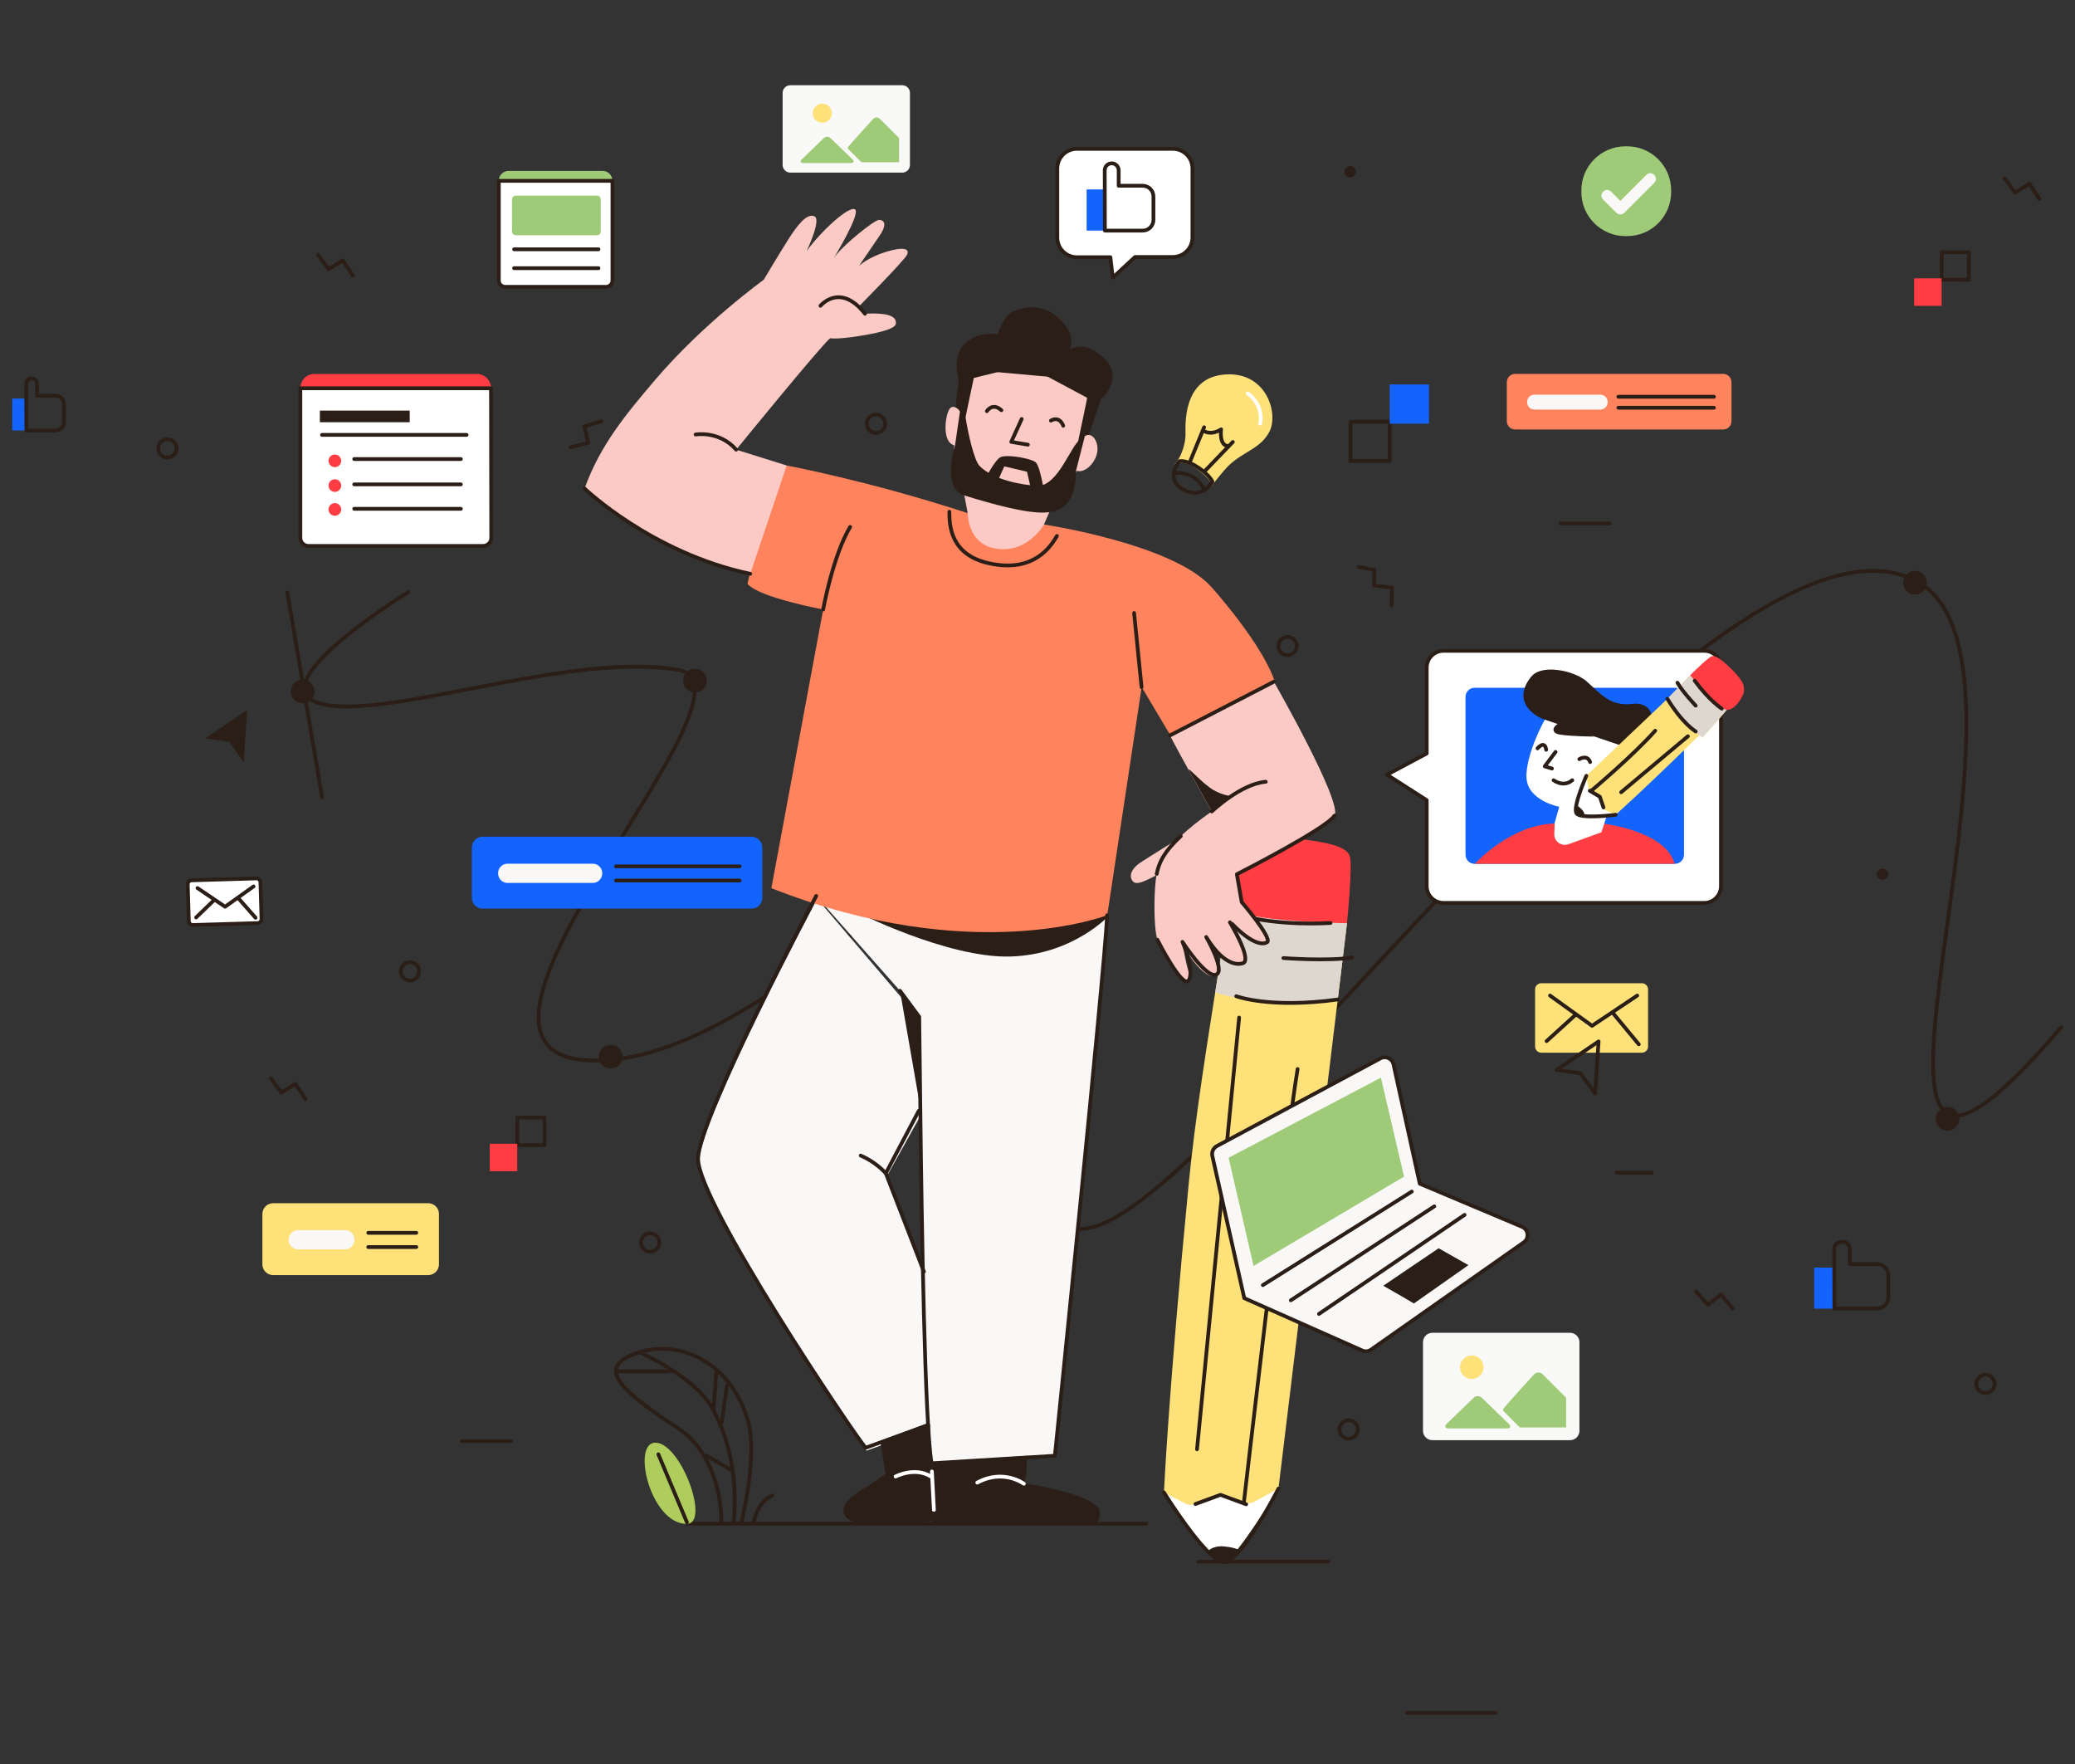 <?xml version="1.0" encoding="utf-8"?>
<!-- Generator: Adobe Illustrator 24.0.1, SVG Export Plug-In . SVG Version: 6.00 Build 0)  -->
<svg version="1.1" xmlns="http://www.w3.org/2000/svg" xmlns:xlink="http://www.w3.org/1999/xlink" x="0px" y="0px"
	 viewBox="0 0 400 340" style="enable-background:new 0 0 400 340;" xml:space="preserve">
<rect x="0" y="0" width="400" height="340" fill="#333333" stroke="none"/>
<style type="text/css">
	.st0{fill:none;stroke:#2A1E17;stroke-width:0.722;stroke-linecap:round;stroke-linejoin:round;stroke-miterlimit:10;}
	.st1{fill:#F9F9F8;}
	.st2{fill:#9FCA78;}
	.st3{fill:#FFE179;}
	.st4{fill:#F9F8F6;}
	.st5{fill:#FFFFFF;}
	.st6{fill:#DED7D0;}
	.st7{fill:#FF3D43;}
	.st8{fill:#2A1E17;}
	.st9{fill:#F9F8F6;stroke:#2A1E17;stroke-width:0.722;stroke-linecap:round;stroke-linejoin:round;stroke-miterlimit:10;}
	.st10{fill:#FBCAC4;}
	.st11{fill:#FF835C;}
	.st12{fill:#2A1E17;stroke:#2A1E17;stroke-width:0.722;stroke-linecap:round;stroke-linejoin:round;stroke-miterlimit:10;}
	.st13{fill:none;stroke:#FFFFFF;stroke-width:0.722;stroke-linecap:round;stroke-linejoin:round;stroke-miterlimit:10;}
	.st14{fill:#FFFFFF;stroke:#2A1E17;stroke-width:0.722;stroke-linecap:round;stroke-linejoin:round;stroke-miterlimit:10;}
	.st15{fill:#1364FD;}
	.st16{fill:#AFCD5C;}
	.st17{fill:#FFE179;stroke:#FFE179;stroke-width:0.722;stroke-miterlimit:10;}
</style>
<g id="BACKGROUND">
</g>
<g id="OBJECTS">
	<line class="st0" x1="230.97" y1="300.99" x2="256.08" y2="300.99"/>
	<line class="st0" x1="271.16" y1="330.14" x2="288.27" y2="330.14"/>
	<path class="st0" d="M78.69,114.14c0,0-34.05,20.89-13.34,21.98c14.91,0.78,45.53-10.2,65.15-7.06s-53.38,75.36-15.7,75.36
		s86.58-68.39,94.98-47.1c0,0-25.62,93.15,4.26,77.87S331.66,94.46,368.79,111.65c32.01,14.82-26.22,150.32,28.56,86.34"/>
	<g>
		<path class="st1" d="M173.94,33.27h-21.6c-0.81,0-1.47-0.66-1.47-1.47V17.9c0-0.81,0.66-1.47,1.47-1.47h21.6
			c0.81,0,1.47,0.66,1.47,1.47v13.9C175.41,32.61,174.75,33.27,173.94,33.27z"/>
		<path class="st2" d="M154.72,31.42h9.46c0.32,0,0.48-0.39,0.25-0.61l-4.33-4.19c-0.36-0.35-0.94-0.35-1.3,0l-4.33,4.19
			C154.24,31.03,154.4,31.42,154.72,31.42z"/>
		<path class="st2" d="M163.54,28.75l2.51,2.51h7.27v-4.5c0-0.09-0.04-0.18-0.1-0.25l-3.58-3.58c-0.38-0.38-0.99-0.37-1.35,0.03
			c-1.28,1.4-4.02,4.42-4.76,5.32C163.4,28.41,163.41,28.62,163.54,28.75z"/>
		<circle class="st3" cx="158.51" cy="21.82" r="1.85"/>
	</g>
	<g>
		<path class="st3" d="M82.54,245.77H52.66c-1.15,0-2.08-0.93-2.08-2.08v-9.7c0-1.15,0.93-2.08,2.08-2.08h29.88
			c1.15,0,2.08,0.93,2.08,2.08v9.7C84.62,244.84,83.69,245.77,82.54,245.77z"/>
		<line class="st0" x1="70.99" y1="240.36" x2="80.25" y2="240.36"/>
		<line class="st0" x1="70.99" y1="237.62" x2="80.25" y2="237.62"/>
		<path class="st4" d="M66.52,240.81h-9.06c-1,0-1.82-0.81-1.82-1.82v-0.07c0-1,0.81-1.82,1.82-1.82h9.06c1,0,1.82,0.81,1.82,1.82
			V239C68.33,240,67.52,240.81,66.52,240.81z"/>
	</g>
	<g>
		<path class="st1" d="M302.66,277.59h-26.54c-1,0-1.81-0.81-1.81-1.81V258.7c0-1,0.81-1.81,1.81-1.81h26.54
			c1,0,1.81,0.81,1.81,1.81v17.08C304.47,276.78,303.66,277.59,302.66,277.59z"/>
		<path class="st2" d="M279.05,275.32h11.63c0.39,0,0.58-0.48,0.3-0.75l-5.32-5.15c-0.45-0.43-1.16-0.43-1.6,0l-5.32,5.15
			C278.46,274.84,278.66,275.32,279.05,275.32z"/>
		<path class="st2" d="M289.89,272.04l3.08,3.08h8.94v-5.53c0-0.12-0.05-0.23-0.13-0.31l-4.41-4.41c-0.46-0.46-1.22-0.45-1.66,0.04
			c-1.57,1.72-4.94,5.43-5.85,6.54C289.71,271.63,289.73,271.88,289.89,272.04z"/>
		<circle class="st3" cx="283.71" cy="263.53" r="2.27"/>
	</g>
	<g>
		<path class="st3" d="M259.66,177.94l-1.78,14.71l-11.43,94.26c0,0-8.2,13.42-10.44,14.16s-11.63-13.42-11.63-13.42
			s0.78-18.27,4.77-59.49c1.23-12.77,3.79-28.42,5.1-36.86c2.13-13.7,2.81-16.36,2.81-16.36L259.66,177.94z"/>
		<g>
			<path class="st5" d="M246.45,286.91c0,0-8.2,13.42-10.44,14.16s-11.63-13.42-11.63-13.42l4.01,2.1c0.64,0.33,1.38,0.38,2.06,0.13
				l4.82-1.77l4.52,1.51c0.67,0.22,1.4,0.16,2.02-0.18L246.45,286.91z"/>
		</g>
		<path class="st6" d="M259.66,177.94l-1.78,14.71c0,0-5.65,1.13-12.72,0.66c-5.86-0.39-10.9-2-10.9-2
			c2.13-13.7,2.81-16.36,2.81-16.36s4.16,0.85,11.72,1.74S259.66,177.94,259.66,177.94z"/>
		<path class="st7" d="M252.34,161.94c4.66,0.65,7.22,1.46,7.84,3.03s-0.52,12.97-0.52,12.97s-19.98-0.26-22.6-2.98
			c-2.61-2.72,0.07-9.91,1.58-11.34C240.63,161.73,242.62,160.58,252.34,161.94z"/>
		<path class="st0" d="M224.38,287.66c0,0,4.71,7.62,8.44,11.37c1.24,1.25,2.38,2.08,3.19,2.05c0.82-0.03,1.88-0.93,3.01-2.26
			c3.39-4,7.43-11.9,7.43-11.9"/>
		<path class="st8" d="M239.02,298.81c-1.13,1.33-2.19,2.23-3.01,2.26c-0.82,0.03-1.95-0.79-3.19-2.05c0,0,0.88-1.15,3.09-0.96
			S239.02,298.81,239.02,298.81z"/>
		<path class="st0" d="M239.78,289.62c0,0,7.88-68.46,10.36-83.57"/>
		<line class="st0" x1="230.75" y1="279.34" x2="238.87" y2="196.13"/>
		<polyline class="st0" points="230.45,289.89 235.27,288.12 240.23,289.94 		"/>
		<path class="st0" d="M238.31,192.01c0,0,6.44,2.44,19.57,0.64"/>
		<path class="st0" d="M247.4,184.66c0,0,8.83,0.65,13.28-0.12"/>
		<path class="st0" d="M238.89,176.35c0,0,6.38,2.13,17.6,1.55"/>
	</g>
	<g>
		<path class="st9" d="M234.57,220.9l31.55-16.91c1.01-0.54,2.25,0.03,2.5,1.15l5.07,23.01l19.72,8.31c1.25,0.53,1.43,2.22,0.32,3
			l-29.44,20.68c-0.5,0.35-1.14,0.41-1.69,0.16l-22.74-10.09l-6.16-27.42C233.54,222.04,233.89,221.27,234.57,220.9z"/>
		<line class="st0" x1="243.44" y1="247.7" x2="272.15" y2="229.67"/>
		<line class="st0" x1="248.84" y1="250.62" x2="276.49" y2="232.52"/>
		<line class="st0" x1="254.26" y1="253.25" x2="282.33" y2="234.16"/>
		<polygon class="st2" points="236.84,223.15 241.65,244 270.66,226.79 266.2,207.71 		"/>
		<path class="st8" d="M272.55,251.24c-1.06-0.68-5.9-3.42-5.9-3.42l10.68-7.23l5.74,3.26L272.55,251.24z"/>
	</g>
	<g>
		<path class="st4" d="M157.53,173.24c0,0-22.51,42.36-22.77,50.57s30.18,53.41,32.3,55.79l12.05-4.38l-1.22-29.97l-6.93-18.56
			l6.93-12.44l-0.49-17.71L157.53,173.24z"/>
		<path class="st4" d="M173.49,190.96l3.71,5.03c0,0,0.53,75.2,2.38,86.05l23.77-1.45c0,0,9.5-92.55,10.08-104.19
			c0,0-24.85,7.15-56.09-3.7L173.49,190.96z"/>
		<path class="st8" d="M164.73,175.6c0,0,17.91,9.14,30.1,8.76c12.19-0.38,19.05-8,19.05-8L164.73,175.6z"/>
		<path class="st10" d="M223.48,168.46c-1.15,0.42-3.97,2.3-4.91,1.57c-0.94-0.73-0.94-2.41,1.57-3.97s7.32-4.81,7.95-4.5
			C228.71,161.87,223.48,168.46,223.48,168.46z"/>
		<path class="st11" d="M151.64,89.72c0,0,15.94,2.97,34.92,9.19l14.69,2.18c0,0,24.91,3.75,32.3,12.08c0,0,10.01,11.11,12.29,18.5
			l-19.89,10.61l-5.87-9.85l-6.63,43.96c0,0-25.87,10.12-64.75-5.2l9.99-53.72c0,0-12.32-2.27-14.59-4.93
			C144.09,112.55,147.25,97.4,151.64,89.72z"/>
		<path class="st10" d="M157.03,41.71c-1.5-0.75-3.46,1.92-5,4.33c-1.54,2.41-4.81,7.89-4.81,7.89s-11.64,8.37-20.97,19.34
			c-5.68,6.67-10.58,12.6-13.56,20.88c0,0,12.89,12.41,31.94,16.45l7.02-20.88l-9.73-3.05c0,0,16.08-19.75,18.1-21.48
			c0,0,1.25,0.29,5.96-0.48c4.71-0.77,6.73-1.54,6.73-2.41s-0.38-2.12-5.96-1.83l-1.15-1.44c0,0,8.66-8.75,9.24-9.91
			c0.58-1.15-0.58-1.64-4.04-0.58c-3.46,1.06-5.2,2.69-5.2,2.69s2.31-3.37,3.94-5.77c1.64-2.41,0.77-3.08-0.1-3.08
			c-0.87,0-7.06,4.92-8.69,7.33c0,0,5.23-8.58,4.07-9.35c-1.15-0.77-6.54,4.19-9.33,8.04C155.49,48.4,158.37,42.39,157.03,41.71z"/>
		<path class="st0" d="M112.68,94.15c0,0,12.89,12.41,31.94,16.45"/>
		<path class="st10" d="M229.16,188.93c-1.78,0.91-5.24-5.11-6.05-7.8c-0.81-2.69-0.66-9.97-0.14-12.69
			c0.43-2.23,1.45-4.32,4.64-7.28c1.47-1.36,3.57-3.11,5.98-4.76c0,0-5.91-10.48-8.06-14.65l10.51-5.43l9.52-4.92
			c0,0,13.31,23.25,11.69,25.81c-1.61,2.55-18.82,11.29-18.82,11.29l0.94,5.38c0,0,5.65,6.59,4.97,7.66s-5.11-1.08-7.26-3.76
			c0,0,4.03,6.85,2.69,7.8c-1.34,0.94-4.97-1.75-7.26-4.97c0,0,2.96,5.91,1.88,7.26c-1.08,1.34-4.84-2.28-6.45-6.32
			c0,0,0.3,2.14,0.76,4.18C229.03,187.17,229.7,188.66,229.16,188.93z"/>
		<polyline class="st0" points="225.53,141.75 236.04,136.32 245.56,131.4 		"/>
		<path class="st0" d="M257.25,157.21c-1.61,2.55-18.82,11.29-18.82,11.29l0.94,5.38c0,0,5.65,6.59,4.97,7.66
			c0,0-1.7,1.79-6.83-3.47"/>
		<path class="st0" d="M222.98,168.44c0.43-2.23,1.45-4.32,4.64-7.28"/>
		<path class="st10" d="M187.25,72.12c-6.74,18.57-1.34,23.39-1.34,23.39l0.64,3.41c0,0-0.09,5.68,5.06,6.75
			c6.34,1.31,9.63-4.57,9.63-4.57l1.38-3.18c0,0,6.83-3.29,6.95-21.23c0,0-2.38-4.07-10.72-5.46
			C190.53,69.84,187.25,72.12,187.25,72.12z"/>
		<path class="st8" d="M201.75,72.49l7.84,4.19l-1.9,9.06l1.48,0.11l3.07-8.9c0,0,5.46-4.68-0.69-8.97
			c-4.23-2.95-6.52,0.53-6.52,0.53L201.75,72.49z"/>
		<path class="st8" d="M192.3,64.52c-2-0.74-9.78,0.42-7.47,8.73c0,0-0.73,5.07-0.73,7.46c0,2.6,1.8,2.25,1.8,0.81
			c0-0.12,1.82-8.67,1.82-8.67l4.79-1.18L192.3,64.52z"/>
		<path class="st8" d="M195.59,59.91c-3.98,1.55-4.7,11.69-4.7,11.69l12.01,1.09c0,0,4.89-5.24,3.31-8.51
			C204.62,60.9,200.95,57.83,195.59,59.91z"/>
		<path class="st10" d="M185.73,81c-0.22-1.8-1.78-3.22-2.62-2.27c-0.84,0.95-1.74,6.62,0.99,7.14
			C184.09,85.87,186.15,84.47,185.73,81z"/>
		<path class="st10" d="M207.42,90.71c1.99,0.75,4.53-2.33,4.11-4.75c-0.42-2.42-2.31-2.84-3.05-0.95
			C207.74,86.91,207.42,90.71,207.42,90.71z"/>
		<path class="st0" d="M233.6,156.4c0,0,5.59-5.33,10.4-5.72"/>
		<path class="st0" d="M158.16,58.94c0,0,3.78-4.59,8.58,1.53"/>
		<path class="st0" d="M134.09,83.75c0,0,4.55-0.81,7.82,2.92"/>
		<path class="st0" d="M158.68,117.47c0,0,1.86-10.3,5.2-15.91"/>
		<path class="st0" d="M237.09,177.77c0,0,4.07,6.66,2.69,7.8c0,0-3.13,1.79-7.26-4.97c0,0,3.84,6.62,1.88,7.26
			c-1.96,0.64-6.45-6.32-6.45-6.32s2.37,5.51,1.21,7.39s-6.05-7.8-6.05-7.8"/>
		<path class="st8" d="M185.07,79.2l-0.97,6.67c0,0-2.69,8.24,1.82,9.63c5.05,1.56,12.17,3.6,15.91,3.26
			c2.73-0.25,5.5-1.47,5.6-8.05l1.67-6.55c0,0-0.59-0.12-1.77,1.52c-1.68,2.35-4,8.07-7.34,7.95c-2.85-0.11-8.44-1.1-11.13-3.79
			c-1.15-1.15-2.31-6.77-2.69-9.17C185.91,79,185.07,79.2,185.07,79.2z"/>
		<path class="st0" d="M157.34,172.69c0,0-22.51,42.36-22.77,50.57s30.18,53.41,32.3,55.79l12.05-4.38"/>
		<path class="st0" d="M173.49,190.96l3.71,5.03c0,0,0.1,8.32,0.21,17.48c0.26,22.6,0.86,60.85,2.17,68.57l23.77-1.45
			c0,0,9.5-92.55,10.08-104.19"/>
		<polyline class="st0" points="178.1,245.1 170.76,226.14 177.11,214.11 		"/>
		<path class="st12" d="M170.1,277.99l1.01,6.28l-3.65,2.5c0,0-6.55,3.36-3.86,5.64s15.91,0.41,15.91,0.41l-0.6-18.14L170.1,277.99z
			"/>
		<path class="st8" d="M179.72,293.43l30.34,0.49c1.98-0.1,2.73-2.6,1.15-3.81c-0.44-0.34-0.93-0.66-1.48-0.95
			c-2.91-1.56-11.38-3.3-12.36-3.18c0.76-2.11,0.45-3.62,0.64-5.39l-18.43,1.45L179.72,293.43z"/>
		<path class="st0" d="M183.01,98.63c0,2.64,0.17,8.33,7.72,9.96c7.52,1.63,11.18-2.03,13.01-5.29"/>
		<line class="st0" x1="220.06" y1="132.44" x2="218.62" y2="118.15"/>
		<path class="st0" d="M165.92,222.73c1.67,0.73,3.36,1.82,4.84,3.42"/>
		<path class="st8" d="M177.41,213.47c-0.11-9.16-0.21-17.48-0.21-17.48l-3.71-5.03"/>
		<path class="st8" d="M229.33,148.75c2.16,3.9,4.27,7.65,4.27,7.65c1.18-0.87,1.83-1.72,3.33-3.02c0,0-2.01-0.3-3.71-1.56
			C230.78,150.01,228.47,147.2,229.33,148.75z"/>
		<path class="st13" d="M197.37,285.98c0,0-3.92-2.94-8.98-0.22"/>
		<path class="st13" d="M172.64,284.59c0,0,3.7-1.95,6.81,0"/>
		<line class="st13" x1="179.64" y1="283.62" x2="180.03" y2="291.01"/>
		<polyline class="st0" points="196.95,80.76 194.94,85.17 198.15,85.71 		"/>
		<path class="st8" d="M189.47,93.24c0,0,2.19-4.64,3.48-5.16c1.29-0.52,5.8,0.26,6.7,1.03c0.9,0.77,1.68,6.06,1.68,6.06l-2.32,0.26
			l-1.03-4.51l-4.38-1.03l-1.68,3.74L189.47,93.24z"/>
		<path class="st0" d="M190.24,79.25c0,0,1.05-1.75,2.8-0.18"/>
		<path class="st0" d="M202.59,81.07c0,0,1.53-1.06,2.37,0.99"/>
	</g>
	<g>
		<path class="st11" d="M332.17,82.78h-40.09c-0.89,0-1.61-0.72-1.61-1.61v-7.5c0-0.89,0.72-1.61,1.61-1.61h40.09
			c0.89,0,1.61,0.72,1.61,1.61v7.5C333.78,82.06,333.06,82.78,332.17,82.78z"/>
		<line class="st0" x1="311.97" y1="78.59" x2="330.4" y2="78.59"/>
		<line class="st0" x1="311.97" y1="76.47" x2="330.4" y2="76.47"/>
		<path class="st4" d="M308.5,78.94h-12.71c-0.78,0-1.41-0.63-1.41-1.41v-0.05c0-0.78,0.63-1.41,1.41-1.41h12.71
			c0.78,0,1.41,0.63,1.41,1.41v0.05C309.91,78.31,309.28,78.94,308.5,78.94z"/>
	</g>
	<line class="st0" x1="132.56" y1="293.68" x2="220.99" y2="293.68"/>
	<g>
		<path class="st14" d="M214.51,53.51l-0.46-3.93h-6.45c-2.09,0-3.78-1.69-3.78-3.78V32.47c0-2.09,1.69-3.78,3.78-3.78h18.49
			c2.09,0,3.78,1.69,3.78,3.78v13.28c0,2.09-1.69,3.78-3.78,3.78h-7.29L214.51,53.51z"/>
		<polyline class="st15" points="212.98,44.45 209.47,44.45 209.47,36.51 212.82,36.51 		"/>
		<path class="st0" d="M214.3,31.48L214.3,31.48c0.75,0,1.35,0.6,1.35,1.35v2.97h4.63c1.14,0,2.07,0.92,2.07,2.07v4.51
			c0,1.14-0.92,2.07-2.07,2.07h-7.29l-0.03-11.62C212.95,32.09,213.55,31.48,214.3,31.48z"/>
	</g>
	<g>
		<path class="st7" d="M94.65,74.84H57.9v-0.05c0-1.5,1.22-2.72,2.72-2.72h31.31C93.45,72.07,94.68,73.32,94.65,74.84L94.65,74.84z"
			/>
		<path class="st14" d="M94.65,74.84H57.9v28.82c0,0.86,0.7,1.56,1.56,1.56h33.68c0.86,0,1.56-0.7,1.56-1.56L94.65,74.84z"/>
		<rect x="61.66" y="79.14" class="st8" width="17.32" height="2.24"/>
		<line class="st0" x1="62.07" y1="83.82" x2="89.95" y2="83.82"/>
		<line class="st0" x1="68.28" y1="88.48" x2="88.84" y2="88.48"/>
		<line class="st0" x1="68.28" y1="93.36" x2="88.84" y2="93.36"/>
		<line class="st0" x1="68.28" y1="98.07" x2="88.84" y2="98.07"/>
		<circle class="st7" cx="64.55" cy="88.82" r="1.22"/>
		<circle class="st7" cx="64.55" cy="93.59" r="1.22"/>
		<circle class="st7" cx="64.55" cy="98.19" r="1.22"/>
	</g>
	<polyline class="st0" points="261.9,109.28 264.94,109.84 264.88,112.86 268.33,113.26 268.27,116.71 	"/>
	<polyline class="st0" points="52.19,207.83 54.23,210.6 56.96,208.91 58.92,211.86 	"/>
	<polyline class="st0" points="386.42,34.35 388.47,37.12 391.19,35.43 393.16,38.37 	"/>
	<polyline class="st0" points="61.3,49.11 63.35,51.88 66.07,50.19 68.03,53.13 	"/>
	<polyline class="st0" points="326.92,248.91 329.23,251.47 331.77,249.51 334.01,252.25 	"/>
	<polyline class="st0" points="115.94,81.17 112.66,82.21 113.38,85.34 109.96,86.24 	"/>
	<g>
		<path class="st15" d="M144.87,175.13H93.04c-1.15,0-2.08-0.93-2.08-2.08v-9.7c0-1.15,0.93-2.08,2.08-2.08h51.83
			c1.15,0,2.08,0.93,2.08,2.08v9.7C146.95,174.2,146.02,175.13,144.87,175.13z"/>
		<line class="st0" x1="118.75" y1="169.72" x2="142.58" y2="169.72"/>
		<line class="st0" x1="118.75" y1="166.98" x2="142.58" y2="166.98"/>
		<path class="st4" d="M114.27,170.18H97.84c-1,0-1.82-0.81-1.82-1.82v-0.07c0-1,0.81-1.82,1.82-1.82h16.43c1,0,1.82,0.81,1.82,1.82
			v0.07C116.09,169.36,115.27,170.18,114.27,170.18z"/>
	</g>
	<g>
		<path class="st3" d="M316.51,202.9h-19.4c-0.66,0-1.19-0.53-1.19-1.19v-11.01c0-0.66,0.53-1.19,1.19-1.19h19.4
			c0.66,0,1.19,0.53,1.19,1.19v11.01C317.7,202.37,317.16,202.9,316.51,202.9z"/>
		<polyline class="st0" points="298.8,191.89 306.9,197.72 315.61,191.89 		"/>
		<line class="st14" x1="298.14" y1="200.67" x2="303.72" y2="195.6"/>
		<line class="st14" x1="310.91" y1="195.24" x2="315.91" y2="201.28"/>
	</g>
	<g>
		<path class="st14" d="M49.67,177.92l-12.48,0.37c-0.42,0.01-0.78-0.32-0.79-0.74l-0.21-7.08c-0.01-0.42,0.32-0.78,0.74-0.79
			l12.48-0.37c0.42-0.01,0.78,0.32,0.79,0.74l0.21,7.08C50.42,177.56,50.09,177.91,49.67,177.92z"/>
		<polyline class="st0" points="38.07,171.17 43.39,174.77 48.88,170.85 		"/>
		<line class="st14" x1="37.81" y1="176.83" x2="41.3" y2="173.46"/>
		<line class="st14" x1="45.92" y1="173.1" x2="49.26" y2="176.89"/>
	</g>
	<g>
		<path class="st16" d="M132.36,293.72c-7.04,0-10.76-15.97-5.87-15.65C131.38,278.4,136.93,293.72,132.36,293.72z"/>
		<g>
			<path class="st0" d="M139.06,293.53c0,0,0.47-12.48-8.54-18.37c-12.27-8.02-15.38-11.96-7.26-14.52
				c8.12-2.56,17.78,2.29,20.93,13.24c1.95,6.77-1.28,19.65-1.28,19.65"/>
			<path class="st0" d="M123.26,260.64c0,0,10.33,4.52,13.82,10.41c6.04,10.19,4.34,22.46,4.34,22.46"/>
			<line class="st0" x1="137.55" y1="271.88" x2="138.07" y2="264.59"/>
			<line class="st0" x1="139.11" y1="274.22" x2="140.15" y2="267.06"/>
			<line class="st0" x1="118.81" y1="264.33" x2="129.22" y2="264.33"/>
			<line class="st0" x1="136.25" y1="280.6" x2="141.2" y2="283.46"/>
			<path class="st0" d="M145.29,293.47c0,0,0.53-3.86,3.58-5.23"/>
		</g>
		<line class="st0" x1="126.91" y1="280.3" x2="132.42" y2="293.42"/>
	</g>
	<g>
		<g>
			<path class="st17" d="M233.72,92.86c0,0,1.85-2.36,2.73-3.24c2.91-2.89,6.45-3.45,8-6.72c1.58-3.33-0.71-11.16-8.63-10.33
				c-6.76,0.71-7.01,7.75-6.93,10.83c0.08,3.08-1.53,5.5-1.53,5.5s1.33-0.5,3.68,1.27C233.4,91.93,233.72,92.86,233.72,92.86z"/>
			<path class="st0" d="M233.72,92.86c0,0-2.1,3.57-5.68,1.47s-0.67-5.44-0.67-5.44s1.4-0.3,3.68,1.27
				C233.34,91.73,233.72,92.86,233.72,92.86z"/>
			<line class="st0" x1="229.31" y1="89.2" x2="232.12" y2="82.35"/>
			<line class="st0" x1="232.34" y1="90.7" x2="237.65" y2="85.19"/>
			<path class="st0" d="M232.05,83.06c0,0,1.35,0.97,3.34-0.31c0,0-0.45,3.22,1.44,3.22"/>
			<path class="st0" d="M226.58,91.15c0,0,3.84-0.51,5.66,3.4"/>
		</g>
		<path class="st13" d="M240.52,75.82c0,0,3.15,2.12,2.41,5.82"/>
	</g>
	<circle class="st0" cx="248.2" cy="124.52" r="1.77"/>
	<circle class="st0" cx="125.33" cy="239.49" r="1.77"/>
	<circle class="st0" cx="259.97" cy="275.51" r="1.77"/>
	<circle class="st8" cx="260.28" cy="33.1" r="1.1"/>
	<circle class="st8" cx="362.89" cy="168.48" r="1.1"/>
	<circle class="st0" cx="382.74" cy="266.73" r="1.77"/>
	<circle class="st0" cx="79.03" cy="187.22" r="1.77"/>
	<circle class="st0" cx="32.28" cy="86.42" r="1.77"/>
	<circle class="st0" cx="168.86" cy="81.68" r="1.77"/>
	<polygon class="st0" points="300.05,206.24 308.16,200.73 307.49,210.78 304.66,206.86 	"/>
	<g>
		<path class="st2" d="M116.17,32.94H98.04c-1.04,0-1.89,0.84-1.89,1.89v0.03h21.9v-0.03C118.06,33.79,117.21,32.94,116.17,32.94z"
			/>
		<path class="st14" d="M116.84,55.28H97.37c-0.67,0-1.21-0.54-1.21-1.21V34.86h21.9v19.21C118.06,54.74,117.51,55.28,116.84,55.28z
			"/>
		<path class="st2" d="M115.09,45.34H99.4c-0.39,0-0.7-0.31-0.7-0.7v-6.23c0-0.39,0.31-0.7,0.7-0.7h15.7c0.39,0,0.7,0.31,0.7,0.7
			v6.23C115.8,45.03,115.48,45.34,115.09,45.34z"/>
		<line class="st0" x1="115.37" y1="51.69" x2="99.1" y2="51.69"/>
		<line class="st0" x1="115.37" y1="48.05" x2="99.1" y2="48.05"/>
	</g>
	<g>
		<rect x="260.34" y="81.28" class="st0" width="7.56" height="7.56"/>
		<rect x="267.9" y="74.1" class="st15" width="7.56" height="7.56"/>
	</g>
	<g>
		<polygon class="st0" points="99.71,215.42 104.97,215.42 104.97,220.72 99.71,220.72 		"/>
		
			<rect x="94.41" y="220.45" transform="matrix(-1 -1.224647e-16 1.224647e-16 -1 194.121 446.207)" class="st7" width="5.3" height="5.3"/>
	</g>
	<g>
		<polygon class="st0" points="374.29,48.61 379.55,48.62 379.55,53.92 374.29,53.91 		"/>
		
			<rect x="368.99" y="53.65" transform="matrix(-1 -1.224647e-16 1.224647e-16 -1 743.274 112.6)" class="st7" width="5.3" height="5.3"/>
	</g>
	<g>
		<path class="st2" d="M313.65,45.51h-0.31c-4.7,0-8.5-3.81-8.5-8.5V36.7c0-4.7,3.81-8.5,8.5-8.5h0.31c4.7,0,8.5,3.81,8.5,8.5V37
			C322.16,41.7,318.35,45.51,313.65,45.51z"/>
		<g>
			<g>
				<path class="st4" d="M309.02,38.45c0.86,0.86,1.72,1.72,2.57,2.57c0.41,0.41,1.12,0.41,1.53,0c1.69-1.69,3.38-3.38,5.07-5.07
					c0.24-0.24,0.48-0.48,0.72-0.72c0.99-0.99-0.54-2.52-1.53-1.53c-1.69,1.69-3.38,3.38-5.07,5.07c-0.24,0.24-0.48,0.48-0.72,0.72
					c0.51,0,1.02,0,1.53,0c-0.86-0.86-1.72-1.72-2.57-2.57C309.56,35.93,308.03,37.46,309.02,38.45L309.02,38.45z"/>
			</g>
		</g>
	</g>
	<line class="st0" x1="300.81" y1="100.89" x2="310.28" y2="100.89"/>
	<line class="st0" x1="89.02" y1="277.77" x2="98.49" y2="277.77"/>
	<line class="st0" x1="311.63" y1="226.03" x2="318.42" y2="226.03"/>
	<g>
		<path class="st14" d="M328.51,174.03h-50.24c-1.79,0-3.24-1.45-3.24-3.24v-16.56l-7.66-4.91l7.66-4.09v-16.55
			c0-1.79,1.45-3.24,3.24-3.24h50.24c1.79,0,3.24,1.45,3.24,3.24v42.12C331.75,172.58,330.3,174.03,328.51,174.03z"/>
		<path class="st15" d="M322.87,166.5h-38.6c-0.97,0-1.76-0.79-1.76-1.76v-30.42c0-0.97,0.79-1.76,1.76-1.76h38.6
			c0.97,0,1.76,0.79,1.76,1.76v30.42C324.63,165.71,323.84,166.5,322.87,166.5z"/>
		<path class="st7" d="M308.86,158.72c0,0,12.2,1.33,13.97,7.78H284.3c0,0,7.03-7.78,15.76-7.78S308.86,158.72,308.86,158.72z"/>
		<path class="st5" d="M299.5,136.3c-1.53,1.27-5.61,9.52-5.22,13.81s6.3,5.39,6.3,5.39l-0.88,3.08l-0.08,2.15
			c-0.05,1.44,1.36,2.48,2.72,1.99l6.37-2.3l2.68-8.31c0,0,5.26-11.7,3.12-13.84C312.37,136.1,304.18,132.4,299.5,136.3z"/>
		<path class="st8" d="M297.75,138.69c-2.93-1.02-6-4.1-2.56-8.28c2.11-2.57,8.46-1.06,10.66,0.91c2.89,2.6,4.62,4.88,8.96,4.34
			c2.31-0.29,4.14,1.21,3.47,3.76c-0.7,2.68-5.46,15.48-7.99,15.68c-1.17,0.09-0.71,0.28-1.45-0.18c-0.87-0.54,1.18-4.8,1.18-4.8
			l2.44-6.43L297.75,138.69z"/>
		<path class="st5" d="M310.89,146.72c0,0,1.92-1.03,2.45,1.05c0.65,2.58-3.03,4.11-3.86,3.5
			C308.66,150.66,310.89,146.72,310.89,146.72z"/>
		<path class="st8" d="M301.41,139.16c-1.81,0.18-2.92,2.06-0.75,2.42c2.17,0.36,6.68,0.39,6.68,0.39L301.41,139.16z"/>
		<path class="st0" d="M304.45,146.32c0,0,1.53-0.97,2.08,0.56"/>
		<path class="st0" d="M296.39,144.24c0,0,1.39-1.67,1.67,0.28"/>
		<polyline class="st0" points="299.87,144.93 297.78,147.71 299.17,148.13 		"/>
		<path class="st0" d="M299.48,150.38c0,0,1.87,1.47,3.61,0"/>
	</g>
	<g>
		<path class="st3" d="M325.81,130.15l-4.38,4.54l-15.64,14.85c0,0-2.23,6.31-1.88,7.25c0.35,0.94,7.55,0.24,7.55,0.24
			s5.83-5.16,18.38-17.54c3.89-3.83-4.07,5.34-1.63,2.64c3.95-4.38,4.65-5.32,4.65-5.32L325.81,130.15z"/>
		<g>
			<path class="st5" d="M305.79,149.54c0,0-2.23,6.31-1.88,7.25c0.35,0.94,7.55,0.24,7.55,0.24l-1.77-0.76
				c-0.28-0.12-0.5-0.35-0.6-0.64l-0.71-2.07l-1.71-1.09c-0.25-0.16-0.43-0.42-0.48-0.71L305.79,149.54z"/>
		</g>
		<path class="st6" d="M325.81,130.15l-4.38,4.54c0,0,1.14,2.17,3.19,4.38c1.7,1.83,3.59,3.06,3.59,3.06
			c3.95-4.38,4.65-5.32,4.65-5.32s-1.4-1.15-3.72-3.41C326.82,131.15,325.81,130.15,325.81,130.15z"/>
		<path class="st7" d="M333.06,128.28c-1.47-1.37-2.42-1.99-3.11-1.78c-0.69,0.21-4.14,3.65-4.14,3.65s5.45,6.53,7.05,6.67
			s3.26-2.68,3.32-3.56C336.28,132.09,336.12,131.13,333.06,128.28z"/>
		<path class="st0" d="M311.47,157.04c0,0-3.78,0.49-6.02,0.26c-0.75-0.07-1.32-0.23-1.53-0.51c-0.21-0.28-0.2-0.87-0.06-1.6
			c0.41-2.19,1.94-5.65,1.94-5.65"/>
		<path class="st8" d="M303.85,155.19c-0.14,0.73-0.15,1.32,0.06,1.6c0.21,0.28,0.79,0.43,1.53,0.51c0,0,0.14-0.6-0.51-1.28
			S303.85,155.19,303.85,155.19z"/>
		<path class="st0" d="M306.69,152.47c0,0,8.06-6.76,12.39-11.63"/>
		<line class="st0" x1="312.51" y1="152.7" x2="325.38" y2="141.91"/>
		<polyline class="st0" points="309.1,155.63 308.4,153.56 306.46,152.41 		"/>
		<path class="st0" d="M326.89,140.99c0,0-2.53-1.48-5.46-6.29"/>
		<path class="st0" d="M326.88,136.01c0,0-2.58-2.74-3.52-4.42"/>
		<path class="st0" d="M331.91,136.59c0,0-2.42-1.54-5.23-5.4"/>
	</g>
	<circle class="st8" cx="58.34" cy="133.27" r="2.29"/>
	<circle class="st8" cx="133.97" cy="131.19" r="2.29"/>
	<circle class="st8" cx="117.74" cy="203.67" r="2.29"/>
	<circle class="st8" cx="369.16" cy="112.32" r="2.29"/>
	<circle class="st8" cx="375.43" cy="215.63" r="2.29"/>
	<line class="st0" x1="55.39" y1="114.19" x2="62.1" y2="153.68"/>
	<polygon class="st8" points="39.54,142.34 47.65,136.83 46.98,146.89 44.15,142.96 	"/>
	<g>
		<polyline class="st15" points="353.62,252.23 349.73,252.23 349.73,244.32 353.43,244.32 		"/>
		<path class="st0" d="M355.08,239.33L355.08,239.33c0.83,0,1.5,0.6,1.5,1.34v2.96h5.13c1.26,0,2.29,0.92,2.29,2.05v4.49
			c0,1.13-1.03,2.05-2.29,2.05h-8.09l-0.04-11.55C353.58,239.93,354.25,239.33,355.08,239.33z"/>
	</g>
	<g>
		<polyline class="st15" points="5.08,82.97 2.36,82.97 2.36,76.82 4.95,76.82 		"/>
		<path class="st0" d="M6.1,72.93L6.1,72.93c0.58,0,1.05,0.47,1.05,1.05v2.3h3.59c0.88,0,1.6,0.72,1.6,1.6v3.5
			c0,0.88-0.72,1.6-1.6,1.6H5.08l-0.03-9C5.05,73.4,5.52,72.93,6.1,72.93z"/>
	</g>
</g>
</svg>
